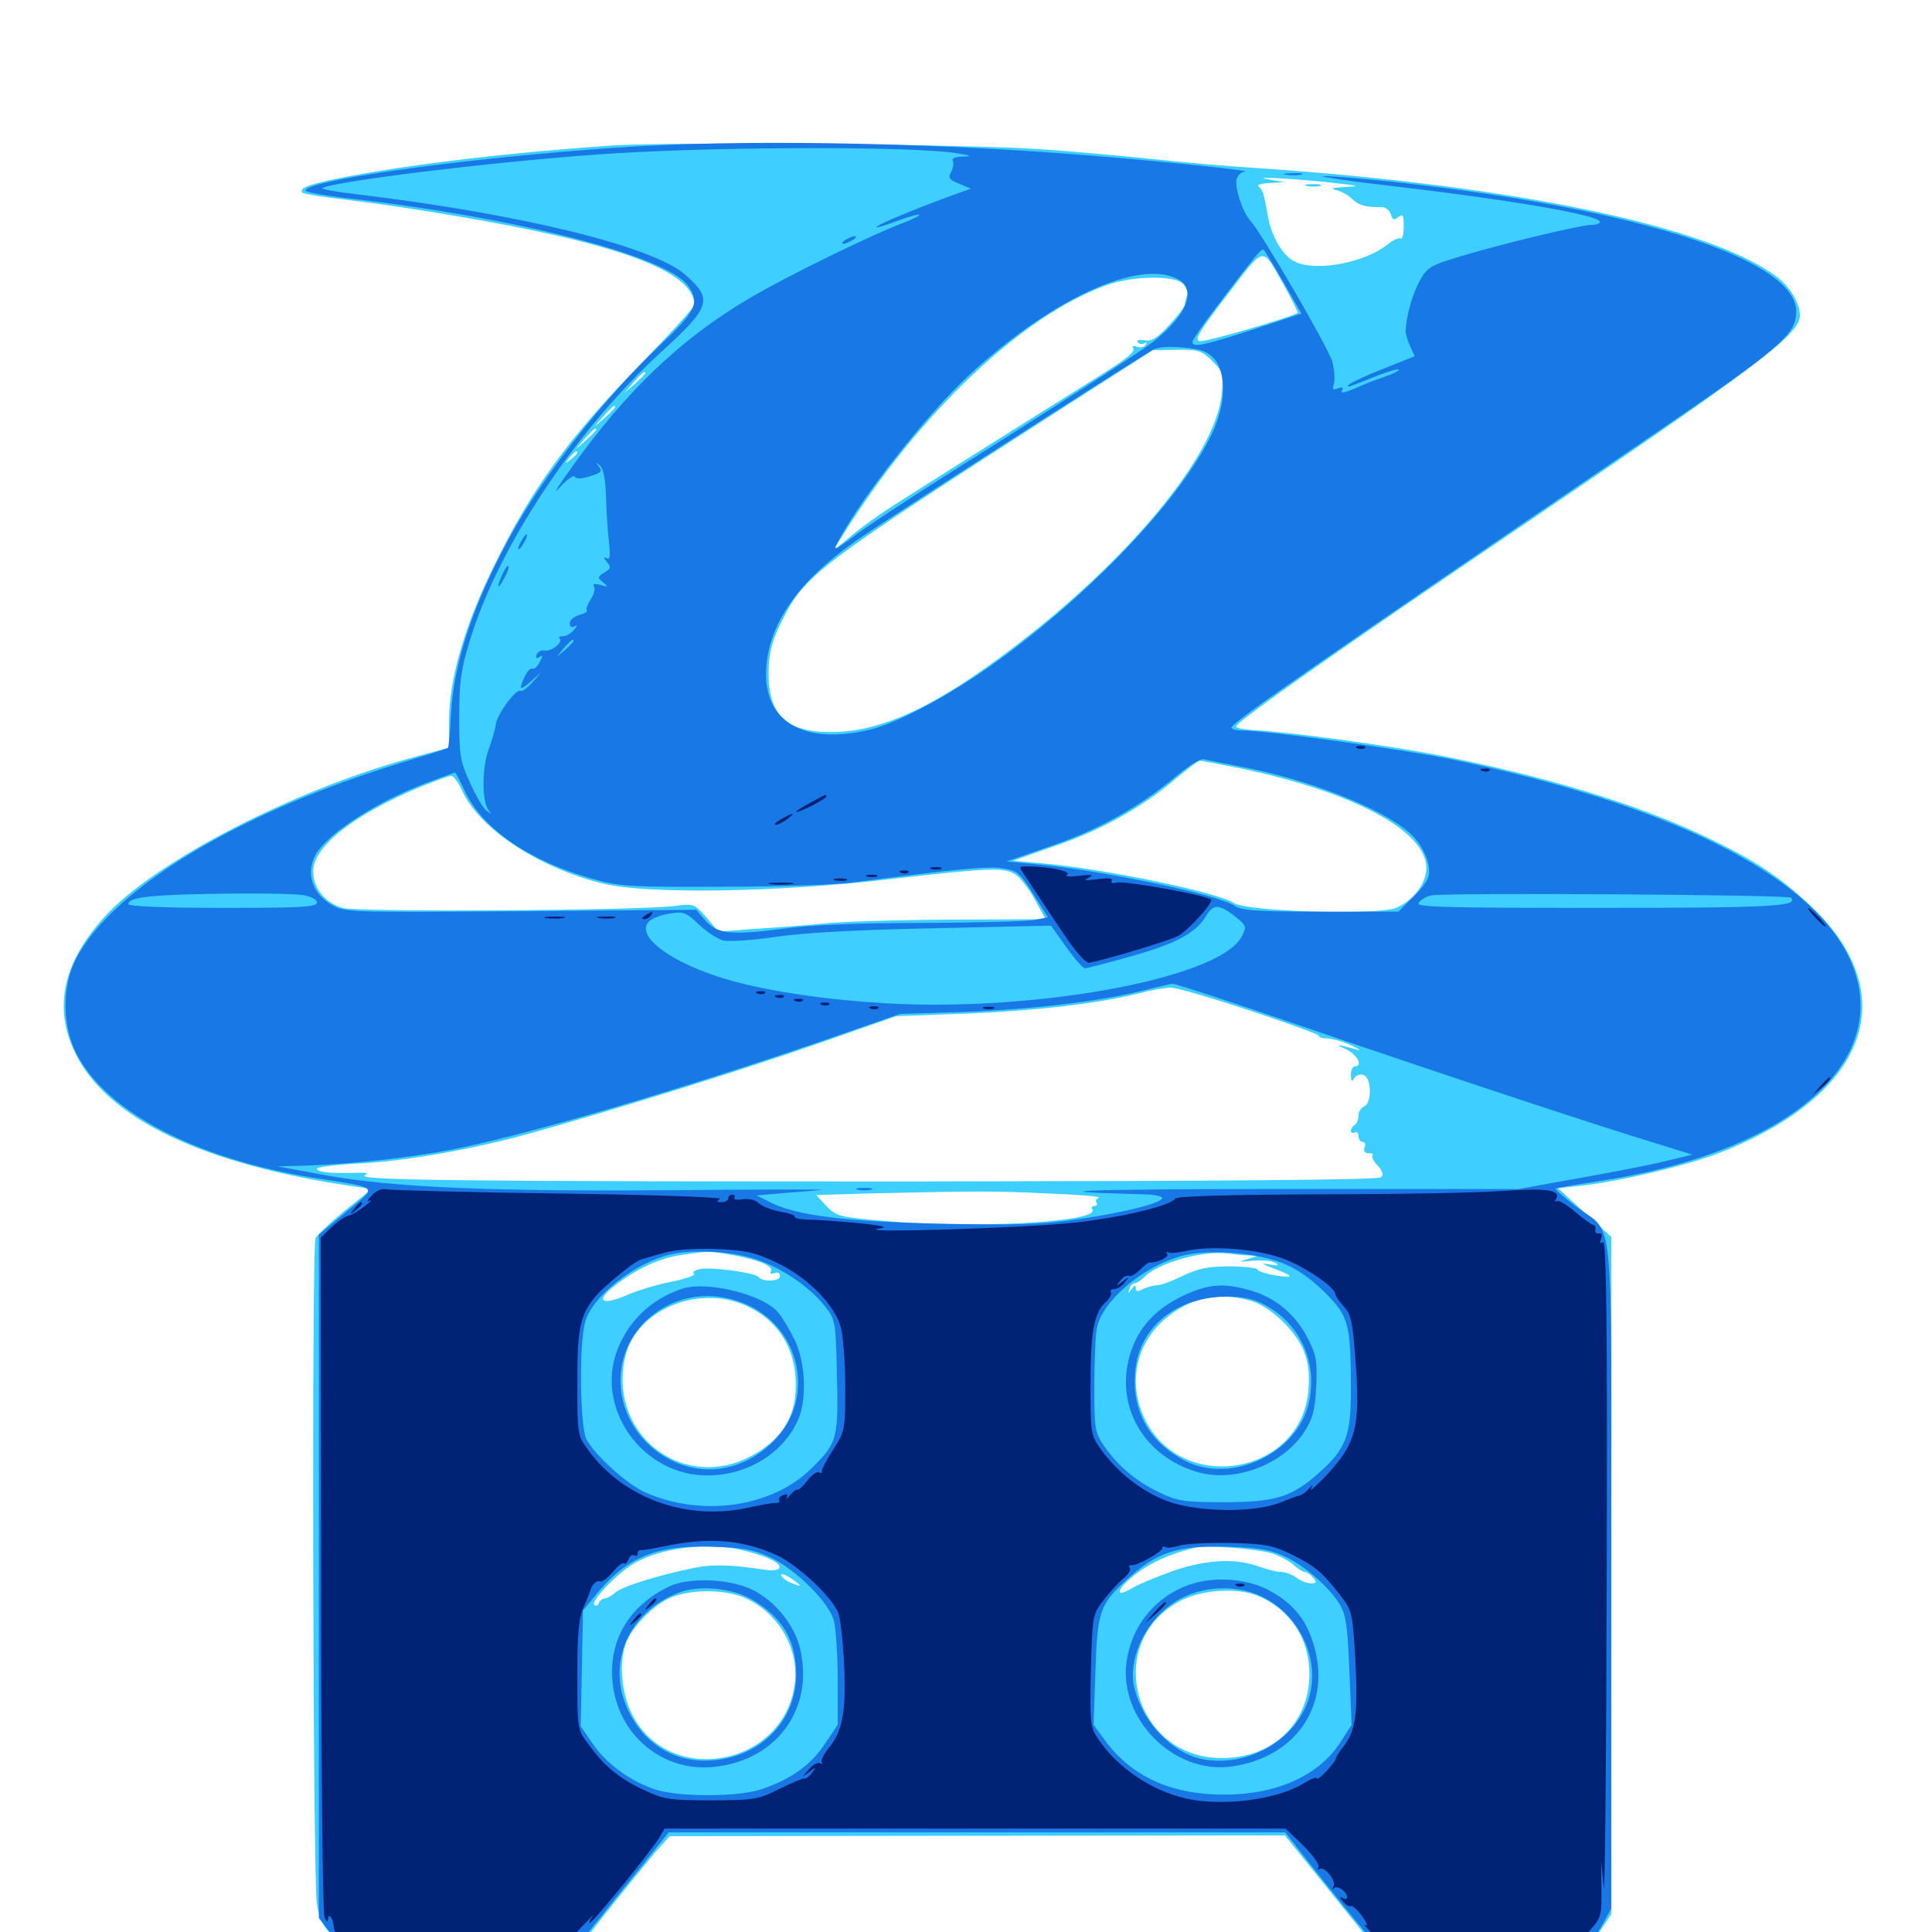 <svg xmlns="http://www.w3.org/2000/svg" viewBox="0 -1000 1000 1000">
	<path fill="#3ccfff" d="M315.43 -924.609C262.5 -920.898 216.602 -915.43 180.664 -908.789C160.547 -904.883 154.102 -902.734 156.641 -900.195C157.031 -899.609 168.555 -897.852 181.836 -896.289C213.672 -892.383 259.375 -884.57 286.133 -878.516C335.156 -867.578 359.375 -855.664 359.375 -842.188C359.375 -841.016 347.656 -828.125 333.398 -813.477C293.75 -772.852 275.195 -747.266 254.688 -705.078C240.234 -675.195 232.422 -648.047 232.422 -626.953V-613.086L210.352 -607.031C151.172 -590.43 83.008 -555.273 56.25 -527.734C32.812 -503.32 26.953 -478.711 39.258 -454.297C55.859 -420.898 105.078 -397.461 181.641 -386.133L192.383 -384.57L178.32 -373.242C170.703 -366.992 163.867 -360.547 163.281 -358.984C161.328 -353.711 161.914 -25.586 164.062 -14.258C165.625 -5.469 167.383 -2.344 175 4.688L183.984 12.891H239.844H295.898L313.867 -10.156C323.828 -22.656 335.352 -36.719 339.258 -41.406L346.68 -49.609L505.859 -49.805L665.039 -50L690.43 -18.555L715.82 13.086L765.039 12.5C819.727 11.914 819.727 11.914 829.688 -2.734L833.984 -9.18V-184.57V-359.766L820.117 -372.461L806.445 -384.961L818.75 -386.328C838.281 -388.477 874.609 -397.07 890.625 -403.516C966.797 -433.398 985.742 -485.156 937.305 -531.055C920.703 -546.68 907.812 -555.078 881.836 -567.383C846.289 -584.18 799.023 -598.438 745.117 -608.984C718.359 -614.258 666.211 -621.289 649.023 -622.07C643.359 -622.461 639.258 -623.242 639.844 -624.219C642.188 -627.93 697.852 -666.992 779.297 -722.07C907.422 -808.789 931.641 -826.758 931.641 -836.523C931.641 -842.969 926.562 -851.562 919.531 -856.836C884.961 -882.812 784.18 -903.906 652.344 -912.891C636.719 -913.867 611.328 -916.016 595.703 -917.773C580.078 -919.336 555.078 -921.68 540.039 -922.656C504.688 -925.391 345.898 -926.758 315.43 -924.609ZM692.383 -905.078C704.102 -903.711 704.102 -903.711 695.312 -903.125C689.844 -902.734 688.281 -902.344 691.211 -901.758C693.75 -901.172 697.656 -899.219 699.805 -897.07C703.516 -893.555 706.641 -892.773 715.234 -892.773C717.188 -892.773 719.141 -891.211 719.922 -889.062C720.703 -886.133 721.68 -885.742 723.828 -887.695C726.172 -889.453 726.562 -888.672 726.562 -882.812C726.562 -878.711 725.781 -875.977 725 -876.562C724.023 -877.148 721.094 -875.781 718.164 -873.438C706.25 -863.867 680.664 -859.18 670.117 -864.648C663.867 -867.578 657.812 -878.125 656.25 -888.281C654.297 -899.609 653.516 -901.953 651.367 -903.516C650.391 -904.297 652.93 -905.078 657.227 -905.273L665.039 -905.664L656.25 -907.227C645.312 -908.984 675.391 -907.227 692.383 -905.078ZM718.359 -901.758C720.117 -902.344 718.164 -902.734 713.867 -902.539C709.57 -902.539 708.008 -902.148 710.547 -901.758C712.891 -901.367 716.406 -901.367 718.359 -901.758ZM733.984 -899.805C735.742 -900.391 734.18 -900.781 730.469 -900.781C726.758 -900.781 725.195 -900.391 727.148 -899.805C728.906 -899.414 732.031 -899.414 733.984 -899.805ZM750.586 -897.852C751.758 -898.438 750.781 -898.828 748.047 -898.828C745.312 -898.828 744.336 -898.438 745.703 -897.852C746.875 -897.461 749.219 -897.461 750.586 -897.852ZM665.43 -850.781C669.141 -843.945 672.07 -838.281 671.68 -838.086C667.578 -835.547 624.023 -822.852 621.094 -823.438C617.969 -823.828 620.117 -827.734 635.156 -847.266C655.469 -873.633 652.734 -873.242 665.43 -850.781ZM612.305 -853.125C614.062 -851.367 615.039 -848.633 614.453 -847.07C613.867 -845.508 613.281 -843.359 613.281 -842.383C613.281 -841.406 609.57 -836.523 605.273 -831.836C599.023 -825 596.094 -823.242 592.578 -823.828C589.844 -824.414 588.281 -824.023 588.867 -822.852C589.648 -821.875 591.016 -821.68 592.188 -822.266C593.555 -823.047 593.75 -822.656 592.969 -821.484C592.188 -820.312 590.234 -819.922 588.477 -820.508C586.523 -821.289 585.742 -820.898 586.523 -819.727C587.695 -817.773 583.008 -814.062 565.039 -802.93C549.023 -792.969 508.008 -767.188 492.188 -757.227C483.008 -751.367 469.922 -743.164 462.891 -738.672C455.859 -734.18 445.898 -727.148 440.625 -722.656L431.055 -714.844L436.523 -723.438C475.977 -786.328 529.102 -836.719 572.656 -852.344C585.938 -857.227 607.812 -857.617 612.305 -853.125ZM627.344 -813.281C632.812 -807.812 633.203 -806.445 632.422 -796.68C630.078 -767.773 591.602 -718.75 536.719 -674.414C489.844 -636.914 458.984 -621.289 430.664 -621.094C406.836 -620.898 397.461 -629.883 397.852 -652.734C398.047 -662.305 399.414 -667.773 404.297 -677.734C416.406 -702.344 420.703 -705.664 549.805 -788.672L596.68 -818.75L608.984 -818.945C620.312 -819.141 621.875 -818.555 627.344 -813.281ZM333.984 -806.836C333.984 -806.445 331.641 -804.102 328.711 -801.367L323.242 -796.68L327.93 -802.148C332.422 -807.031 333.984 -808.398 333.984 -806.836ZM318.359 -789.258C318.359 -788.867 316.016 -786.523 313.086 -783.789L307.617 -779.102L312.305 -784.57C316.797 -789.453 318.359 -790.82 318.359 -789.258ZM308.594 -777.539C308.594 -777.148 306.25 -774.805 303.32 -772.07L297.852 -767.383L302.539 -772.852C307.031 -777.734 308.594 -779.102 308.594 -777.539ZM298.828 -765.625C298.828 -765.234 297.266 -763.672 295.508 -762.305C292.383 -759.766 292.188 -759.961 294.727 -763.086C297.266 -766.211 298.828 -767.188 298.828 -765.625ZM641.797 -602.344C700.195 -590.234 738.281 -569.922 738.281 -550.781C738.281 -542.773 731.445 -533.789 722.656 -530.078C713.281 -526.172 645.117 -528.125 638.672 -532.617C630.273 -538.086 572.461 -550.195 539.648 -553.125L524.414 -554.492L546.484 -562.305C570.117 -570.312 591.992 -582.617 608.984 -597.266C614.844 -602.148 620.117 -606.25 621.094 -606.25C621.875 -606.25 631.25 -604.492 641.797 -602.344ZM239.258 -590.625C248.242 -570.898 279.102 -550.586 312.5 -542.578C335.156 -537.109 402.344 -538.086 460.352 -544.922C513.086 -550.977 519.727 -551.172 525.781 -547.266C528.32 -545.508 532.812 -539.648 535.742 -534.18L541.211 -524.219L496.68 -524.023C472.266 -524.023 441.992 -523.242 429.688 -522.266C417.383 -521.094 399.219 -519.727 389.648 -519.141L371.875 -517.773L365.625 -525.195C359.375 -532.227 358.984 -532.422 349.023 -531.055C329.883 -528.711 185.156 -527.734 177.344 -530.078C168.359 -532.617 162.109 -540.234 162.109 -549.023C162.109 -561.914 183.398 -578.516 217.773 -592.773C225.391 -595.898 232.422 -598.438 233.594 -598.438C234.766 -598.438 237.305 -594.922 239.258 -590.625ZM163.086 -533.984C161.523 -536.328 76.953 -536.328 71.289 -533.984C68.945 -533.008 86.914 -532.227 115.82 -532.227C147.656 -532.031 163.867 -532.617 163.086 -533.984ZM926.562 -534.18C925.195 -536.523 738.867 -536.523 737.5 -534.18C735.742 -531.445 805.859 -529.688 868.164 -531.25C900.781 -532.031 927.148 -533.398 926.562 -534.18ZM646.875 -476.953C666.992 -470.312 683.008 -464.453 682.617 -463.867C682.422 -463.281 684.375 -462.5 687.109 -462.5C690.039 -462.305 695.508 -460.742 699.219 -458.984C702.93 -457.227 704.688 -456.055 703.125 -456.445C701.562 -457.031 698.047 -457.812 695.312 -458.594C691.992 -459.375 692.383 -458.789 696.875 -456.836C702.539 -454.102 705.664 -448.047 701.172 -448.047C700.195 -448.047 699.219 -446.094 699.219 -443.75C699.219 -440.43 699.805 -439.844 700.977 -441.992C701.953 -443.555 704.102 -444.141 705.859 -443.555C709.961 -441.992 710.156 -428.906 706.055 -427.344C704.492 -426.562 703.125 -424.609 703.125 -422.656C703.125 -420.508 702.344 -418.359 701.172 -417.773C700.195 -417.188 699.219 -415.625 699.219 -414.648C699.219 -413.477 700.195 -413.281 701.172 -413.867C702.344 -414.453 703.125 -413.672 703.125 -412.109C703.125 -410.352 704.102 -408.984 705.273 -408.984C706.445 -408.984 707.031 -407.617 706.25 -406.055C705.664 -404.102 706.445 -403.125 708.398 -403.125C710.156 -403.125 711.133 -402.539 710.352 -401.953C709.766 -401.367 710.938 -398.828 713.086 -396.68C715.625 -393.945 716.211 -391.992 714.844 -390.625C713.477 -389.258 632.227 -388.672 473.047 -388.477C235.547 -388.477 182.617 -389.062 189.062 -391.797C191.016 -392.773 189.258 -393.164 184.57 -392.969C171.68 -392.578 164.062 -393.164 164.062 -395.117C164.062 -395.898 174.414 -397.266 187.109 -397.852C209.57 -399.023 244.531 -405.078 273.438 -413.086C315.625 -424.805 382.812 -445.703 420.898 -458.984L463.867 -474.023L500.977 -475.391C537.109 -476.953 567.969 -480.469 589.844 -485.938C595.703 -487.5 602.734 -488.672 605.469 -488.867C608.203 -489.062 626.758 -483.594 646.875 -476.953ZM710.352 -450.781C711.133 -451.367 709.961 -451.953 707.812 -451.758C705.664 -451.758 705.078 -451.172 706.641 -450.586C708.008 -450 709.766 -450.195 710.352 -450.781ZM542.969 -382.227C558.594 -381.641 570.117 -380.664 568.75 -380.078C567.578 -379.688 566.797 -378.516 567.578 -377.539C568.164 -376.562 567.578 -375.781 566.406 -375.781C565.234 -375.781 564.648 -375 565.43 -374.023C569.336 -367.383 504.102 -363.867 456.25 -368.164C434.375 -370.117 432.812 -370.508 427.734 -375.781L422.461 -381.445L448.047 -382.227C506.055 -383.594 515.82 -383.594 542.969 -382.227ZM379.102 -350.391C392.969 -347.852 400.586 -344.531 399.023 -341.992C398.242 -340.82 399.023 -340.43 400.781 -341.016C402.539 -341.797 403.711 -341.016 403.711 -339.453C403.711 -336.719 394.531 -336.328 392.578 -339.062C390.82 -341.211 368.555 -344.336 362.5 -343.164C359.57 -342.578 358.008 -341.406 359.18 -340.82C360.352 -340.039 355.469 -338.281 348.242 -336.719C340.82 -335.352 330.469 -332.227 325 -329.883C311.719 -324.023 307.812 -326.367 317.773 -334.18C328.711 -342.969 341.406 -348.828 352.539 -350.391C366.797 -352.539 367.578 -352.539 379.102 -350.391ZM646.289 -350.195C651.367 -350 651.367 -350 645.508 -348.242C640.625 -346.875 641.211 -346.68 648.438 -347.461C653.32 -347.852 658.594 -347.461 660.156 -346.289C662.305 -344.922 661.523 -344.727 657.227 -345.508C652.539 -346.289 652.734 -345.898 658.984 -343.555C669.922 -339.453 670.117 -338.281 660.156 -339.844C655.273 -340.625 651.172 -341.992 650.781 -342.969C650.391 -343.75 643.75 -344.531 636.133 -344.531C625.195 -344.531 619.922 -343.359 612.305 -339.648C607.031 -337.109 600.977 -334.766 599.023 -334.766C597.07 -334.766 593.75 -333.789 591.602 -332.812C588.867 -331.25 587.891 -331.445 587.891 -333.203C587.891 -334.961 587.305 -334.961 585.742 -332.812C583.984 -330.273 583.789 -330.273 584.57 -332.812C584.961 -334.375 586.133 -335.742 587.305 -335.742C588.281 -335.742 590.625 -337.305 592.578 -339.258C600 -346.484 623.047 -352.93 635.547 -351.172C638.672 -350.781 643.359 -350.195 646.289 -350.195ZM388.086 -323.242C404.883 -314.844 413.281 -298.633 411.719 -278.516C410.547 -264.258 402.734 -253.516 387.891 -245.898C351.758 -227.539 313.477 -259.57 324.023 -299.219C330.664 -323.242 363.867 -335.742 388.086 -323.242ZM647.266 -326.758C657.227 -324.023 670.898 -311.133 675 -300.391C677.344 -294.141 677.93 -288.477 677.148 -279.883C673.242 -236.719 612.305 -226.172 592.773 -265.039C583.594 -283.594 587.695 -304.297 603.125 -317.383C616.016 -328.32 630.664 -331.445 647.266 -326.758ZM385.742 -197.266C398.047 -194.141 404.688 -190.625 403.32 -188.281C402.734 -187.305 399.414 -186.914 395.898 -187.5C379.492 -190.039 369.336 -190.43 360.352 -188.672C341.602 -184.961 322.07 -178.906 318.555 -175.781C316.602 -174.023 314.258 -172.656 313.086 -172.656C311.914 -172.656 310.547 -171.484 309.961 -170.312C309.57 -168.945 308.398 -168.359 307.617 -169.336C305.664 -171.094 318.75 -184.961 327.344 -190.234C341.406 -199.023 367.383 -202.148 385.742 -197.266ZM658.594 -195.898C662.695 -194.531 667.773 -191.797 669.727 -189.844C671.875 -187.891 674.414 -186.328 675.391 -186.328C676.367 -186.328 678.32 -184.961 679.688 -183.398C681.641 -181.055 681.445 -180.469 678.516 -180.469C676.367 -180.469 673.047 -181.836 671.094 -183.398C668.945 -184.961 665.43 -186.328 663.281 -186.328C660.938 -186.328 655.664 -187.695 651.367 -189.258C639.258 -193.555 624.609 -192.773 607.812 -187.109C599.609 -184.18 590.039 -180.273 586.523 -178.32C576.562 -172.266 577.539 -177.148 587.695 -185.156C596.094 -191.406 605.078 -195.508 618.164 -198.828C624.414 -200.391 650.586 -198.438 658.594 -195.898ZM414.062 -179.297C414.062 -178.906 411.914 -179.688 409.18 -180.859C406.445 -182.031 404.297 -183.789 404.297 -184.766C404.297 -185.742 406.445 -184.961 409.18 -183.203C411.914 -181.445 414.062 -179.688 414.062 -179.297ZM385.742 -172.852C403.125 -165.039 413.867 -146.289 411.328 -128.125C405.469 -85.352 345.898 -74.805 326.953 -113.086C321.484 -124.414 320.312 -139.844 324.023 -149.609C326.953 -157.617 338.086 -169.141 346.68 -172.852C357.031 -177.539 375.391 -177.539 385.742 -172.852ZM650.977 -174.023C667.773 -166.992 677.734 -151.953 677.734 -133.594C677.734 -108.203 658.984 -90.039 632.617 -90.039C586.914 -89.844 570.703 -149.414 610.352 -171.094C621.484 -177.148 640.039 -178.516 650.977 -174.023ZM676.367 -903.711C674.414 -904.297 675.977 -904.688 679.688 -904.688C683.398 -904.688 684.961 -904.297 683.203 -903.711C681.25 -903.32 678.125 -903.32 676.367 -903.711Z"/>
	<path fill="#1878e5" d="M333.008 -924.414C256.641 -920.117 158.203 -907.227 158.203 -901.367C158.203 -900.586 167.578 -898.828 179.297 -897.461C267.578 -887.5 345.508 -867.383 356.25 -851.953C362.305 -843.164 360.352 -839.062 341.602 -821.289C312.695 -793.945 282.422 -755.469 264.648 -723.438C245.312 -688.281 234.766 -657.227 233.398 -629.883C233.008 -620.898 232.227 -613.281 231.836 -612.891C231.641 -612.5 220.898 -609.18 208.008 -605.273C124.023 -579.688 58.594 -540.43 39.453 -503.906C32.031 -489.844 32.031 -469.141 39.648 -454.492C55.078 -424.414 101.562 -400.195 162.109 -390.43C197.266 -384.766 195.703 -386.523 179.297 -372.852L165.039 -360.938V-184.18V-7.227L170.312 -0.391C179.492 11.719 182.031 12.109 242.578 10.938L296.68 9.961L321.289 -20.703L346.094 -51.562H505.664H665.234L681.641 -30.664C690.82 -19.141 702.148 -5.078 707.227 0.781L716.211 11.328L764.453 11.133C818.945 11.133 821.289 10.742 829.688 -4.297L833.984 -12.109V-184.961C833.984 -381.836 836.133 -359.766 815.43 -375.781C809.57 -380.273 804.883 -384.375 805.273 -384.766C805.469 -385.156 815.039 -386.719 826.172 -388.477C927.148 -403.32 981.836 -451.953 957.031 -504.492C936.523 -547.656 862.695 -584.18 750 -607.227C724.805 -612.305 655.469 -621.875 643.359 -621.875C639.648 -621.875 636.914 -622.656 637.5 -623.633C640.039 -627.734 679.102 -654.883 849.609 -770.898C922.461 -820.508 929.688 -826.562 929.688 -838.867C929.688 -865.82 846.484 -892.383 719.336 -906.055C704.102 -907.617 688.672 -908.984 685.156 -908.789C681.641 -908.789 696.68 -906.445 718.75 -903.906C781.25 -896.68 828.125 -888.672 828.125 -885.156C828.125 -884.375 826.172 -883.594 823.633 -883.594C818.164 -883.594 775.977 -873.438 754.883 -866.992C740.625 -862.695 738.672 -861.523 734.961 -854.883C731.25 -848.242 727.93 -836.914 727.539 -828.906C727.539 -827.344 728.516 -823.633 729.883 -820.898L732.227 -815.625L716.211 -809.18C707.422 -805.859 699.414 -801.953 698.242 -800.977C696.875 -799.609 697.656 -799.609 700.195 -800.586C702.344 -801.367 708.398 -803.711 713.672 -805.859C718.945 -807.812 723.438 -809.18 724.023 -808.789C724.414 -808.203 721.094 -806.445 716.406 -804.883C711.719 -803.32 704.688 -800.586 700.586 -798.633C695.703 -796.68 693.555 -796.289 694.531 -797.852C695.508 -799.609 694.922 -799.805 692.578 -799.023C689.844 -797.852 689.453 -798.438 690.43 -801.562C691.016 -803.516 690.625 -808.594 689.648 -812.695C687.695 -819.727 653.516 -878.711 647.07 -885.938C642.969 -890.43 639.062 -902.93 640.039 -907.227C640.625 -909.375 642.578 -911.133 644.336 -911.133C649.609 -911.523 602.93 -916.406 563.477 -919.531C484.961 -925.977 395.117 -927.734 333.008 -924.414ZM495.117 -920.703C502.93 -919.531 503.516 -919.141 498.438 -918.945C494.727 -918.945 492.383 -917.969 493.164 -916.797C493.75 -915.82 493.359 -913.281 492.383 -911.133C490.625 -908.008 491.211 -907.031 496.484 -904.883L502.539 -902.344L490.039 -897.852C471.484 -891.016 452.93 -883.203 453.711 -882.422C454.102 -882.031 458.984 -883.594 464.648 -885.742C470.508 -887.891 475.391 -889.258 475.781 -888.867C476.367 -888.477 472.461 -886.523 467.383 -884.57C450.781 -878.32 407.227 -857.031 388.086 -845.703C352.734 -825 324.023 -797.656 295.312 -757.227C288.477 -747.852 285.938 -743.359 289.648 -747.656C293.359 -751.758 296.875 -754.297 297.461 -753.32C298.242 -751.953 300.977 -752.148 305.469 -753.516C311.133 -755.273 311.914 -756.055 309.961 -758.594C308.203 -760.938 308.203 -761.133 310.547 -758.984C312.305 -757.422 313.477 -751.758 313.672 -742.383C313.867 -734.766 314.648 -724.023 315.234 -718.945C316.016 -711.914 315.625 -709.961 313.867 -711.133C312.305 -711.914 312.305 -711.328 314.062 -709.18C316.406 -706.641 316.211 -705.664 312.891 -703.711C309.18 -701.367 309.18 -700.977 312.109 -698.633C315.039 -696.094 314.844 -696.094 310.742 -697.266C307.617 -698.047 306.641 -697.852 307.422 -696.289C308.203 -695.117 307.422 -692.188 305.664 -689.648C304.102 -687.109 303.125 -684.57 303.711 -683.984C304.297 -683.398 302.539 -682.422 299.805 -681.641C297.07 -680.859 294.922 -679.102 294.922 -677.344C294.922 -675.586 295.898 -675 297.461 -675.781C299.023 -676.758 299.023 -676.172 297.07 -674.023C295.703 -672.266 293.164 -670.703 291.406 -670.703C289.844 -670.703 288.867 -670.117 289.648 -669.531C291.602 -667.578 285.547 -662.695 282.031 -663.281C280.273 -663.672 278.32 -662.695 277.734 -661.133C277.148 -659.375 277.734 -658.984 279.297 -659.961C281.055 -661.133 281.055 -660.547 279.297 -657.227C278.125 -654.883 276.367 -653.516 275.586 -653.906C274.805 -654.492 273.047 -652.734 271.68 -650C268.359 -642.773 268.945 -642.188 275 -647.461L280.273 -652.148L275.586 -646.875C273.047 -643.945 270.312 -641.992 269.336 -642.383C267.188 -643.75 257.422 -630.469 256.641 -625.195C256.445 -622.852 254.688 -616.992 252.93 -612.109C249.414 -602.539 249.414 -585.547 252.734 -580.859C254.492 -578.32 254.492 -578.32 251.758 -580.469C250 -581.836 246.094 -588.281 243.164 -595.117C238.086 -606.055 237.695 -609.375 237.695 -628.711C237.695 -646.289 238.477 -653.32 242.969 -667.773C257.617 -716.406 297.461 -776.758 342.188 -817.773C367.969 -841.211 369.141 -845.117 354.688 -857.812C338.086 -872.461 269.531 -889.258 184.961 -899.414C174.414 -900.586 166.211 -902.148 166.797 -902.539C170.312 -906.055 266.211 -917.578 319.336 -920.703C377.734 -924.219 473.633 -924.219 495.117 -920.703ZM664.453 -853.711L673.633 -837.695L648.828 -829.492C622.852 -821.094 617.188 -819.922 617.188 -823.047C617.188 -824.023 623.047 -832.617 630.273 -841.992C650.391 -868.555 653.125 -871.68 654.102 -870.703C654.688 -870.117 659.375 -862.5 664.453 -853.711ZM609.375 -855.664C620.508 -850 613.672 -834.961 593.359 -820.508C586.523 -815.82 567.969 -803.516 551.758 -793.359C535.742 -783.008 507.617 -765.234 489.258 -753.711C471.094 -742.188 451.758 -729.492 446.289 -725.586C431.641 -714.648 430.859 -714.258 433.789 -719.727C445.508 -742.188 479.102 -784.766 501.172 -805.469C543.359 -844.727 588.867 -866.016 609.375 -855.664ZM628.516 -814.258C634.961 -806.641 634.57 -790.43 627.148 -775.195C611.914 -743.359 569.531 -697.656 522.07 -662.109C496.289 -642.578 465.234 -625.586 449.219 -622.07C416.797 -614.648 396.484 -625.977 396.484 -650.977C396.68 -675.586 412.109 -698.438 443.359 -720.312C458.984 -731.25 570.312 -802.734 596.68 -818.945C599.219 -820.312 604.883 -820.898 612.305 -820.117C621.68 -819.336 624.805 -818.164 628.516 -814.258ZM296.875 -668.164C296.875 -667.773 294.922 -665.82 292.578 -663.672L288.086 -659.961L291.797 -664.453C295.312 -668.555 296.875 -669.727 296.875 -668.164ZM642.578 -603.125C677.539 -596.484 714.844 -581.836 729.297 -569.141C736.719 -562.695 741.211 -551.953 739.258 -545.898C738.672 -543.75 734.961 -538.867 730.859 -535.156L723.828 -528.125H683.594C650.781 -528.125 642.773 -528.711 639.258 -531.055C631.055 -536.914 569.727 -549.609 535.938 -552.734L520.898 -554.102L544.531 -562.305C569.336 -570.898 590.039 -582.617 608.789 -598.242C615.039 -603.516 621.289 -607.422 623.047 -607.031C624.609 -606.641 633.398 -604.883 642.578 -603.125ZM241.016 -589.648C250.391 -570.703 273.828 -554.492 306.055 -545.312C320.312 -541.211 325 -540.82 373.047 -541.016C401.562 -541.016 432.812 -541.992 442.383 -543.359C494.922 -550.195 511.328 -551.758 518.75 -550.586C526.367 -549.414 527.734 -548.438 534.766 -537.305L542.383 -525.195L535.352 -523.828C531.445 -523.047 505.469 -522.461 477.539 -522.266C443.555 -522.266 419.336 -521.289 404.297 -519.141C378.125 -515.82 371.094 -516.602 364.844 -523.828L360.352 -529.102L269.141 -528.32C178.32 -527.734 177.93 -527.734 171.094 -532.031C161.328 -537.891 158.203 -548.633 163.477 -557.812C170.312 -569.531 197.656 -586.719 224.805 -596.289C230.664 -598.438 235.547 -600.195 235.547 -600.195C235.742 -600.391 238.281 -595.508 241.016 -589.648ZM156.836 -536.719C161.133 -535.938 164.062 -534.375 164.062 -532.812C164.062 -530.469 155.273 -530.078 115.234 -530.078C84.57 -530.078 66.406 -530.859 66.406 -532.031C66.406 -535.742 79.102 -537.109 121.094 -537.5C136.719 -537.695 152.734 -537.305 156.836 -536.719ZM926.953 -535.352C931.445 -530.859 916.602 -530.078 827.344 -530.078C744.531 -530.078 732.227 -530.469 734.375 -532.812C735.547 -534.375 738.477 -536.133 740.82 -536.523C748.242 -538.086 925.391 -536.914 926.953 -535.352ZM639.844 -525.195C645.312 -520.703 645.312 -520.312 642.578 -515.039C630.469 -492.773 529.297 -475 450.195 -481.25C418.164 -483.594 388.672 -488.672 370.312 -494.922C344.336 -503.711 329.102 -516.211 335.938 -523.047C337.5 -524.609 342.383 -526.562 346.68 -527.148C353.711 -528.32 355.273 -527.734 361.719 -521.484C365.625 -517.773 371.289 -514.062 374.219 -513.281C377.148 -512.5 389.453 -513.281 401.172 -515.039C415.625 -517.188 443.359 -518.75 483.398 -519.531L543.945 -520.898L551.758 -509.961C556.055 -503.906 560.547 -498.828 561.523 -498.828C562.695 -498.828 573.242 -501.562 584.961 -504.883C608.203 -511.328 618.945 -516.992 624.219 -525.781C627.93 -532.227 631.055 -532.227 639.844 -525.195ZM678.125 -467.383C749.609 -442.969 827.93 -416.992 858.398 -407.812L875.977 -402.344L861.328 -398.828C853.32 -396.875 833.008 -392.969 816.406 -390.039L786.133 -384.57H663.086C563.672 -384.57 530.078 -383.398 591.406 -381.836C596.875 -381.836 601.562 -380.859 601.562 -379.883C601.562 -377.344 580.859 -372.07 556.445 -368.75C538.867 -366.211 524.219 -365.82 487.305 -366.602C437.891 -367.578 411.719 -370.898 398.633 -377.734L391.602 -381.25L407.227 -382.617C415.82 -383.203 424.219 -383.984 425.781 -384.18C427.344 -384.375 393.164 -384.375 349.609 -383.984C254.688 -383.203 203.906 -385.352 168.945 -391.602L143.555 -396.289L158.203 -396.68C185.352 -397.656 217.383 -401.367 240.039 -406.25C280.469 -414.844 357.227 -437.695 428.711 -462.305L465.82 -475.195L497.07 -476.172C531.641 -477.344 567.578 -481.445 590.039 -486.914C597.852 -488.867 605.469 -490.625 606.836 -490.82C608.008 -491.016 640.234 -480.469 678.125 -467.383ZM391.211 -348.242C405.078 -343.555 419.531 -333.594 427.344 -323.438C432.422 -316.797 432.617 -315.625 433.203 -287.891C433.984 -255.664 433.398 -253.125 420.508 -240.43C400.195 -219.922 363.672 -214.453 333.984 -227.539C324.414 -231.836 308.008 -246.68 303.516 -255.078C300.195 -261.523 299.609 -304.492 302.93 -315.82C306.445 -328.906 328.32 -346.094 346.484 -350.586C358.789 -353.516 378.711 -352.344 391.211 -348.242ZM663.086 -346.484C671.289 -343.359 677.93 -338.672 685.742 -331.055C698.242 -318.555 699.219 -314.648 699.219 -279.492C699.219 -257.227 696.484 -250 683.398 -238.281C668.945 -225.195 660.547 -222.461 633.789 -222.461C612.305 -222.461 609.375 -223.047 599.609 -227.734C587.695 -233.594 578.32 -241.406 571.094 -252.148C566.797 -258.594 566.406 -260.938 566.406 -281.836C566.406 -294.336 566.992 -307.812 567.578 -311.914C569.922 -325.977 590.625 -343.945 611.133 -349.805C624.219 -353.516 648.828 -351.953 663.086 -346.484ZM398.633 -193.945C411.914 -187.695 428.906 -170.898 431.641 -161.133C432.617 -157.227 433.594 -143.555 433.594 -130.664V-107.227L426.758 -97.07C419.727 -86.523 409.766 -79.297 394.531 -74.023C383.203 -69.922 351.953 -69.727 339.648 -73.633C326.953 -77.539 313.672 -87.109 306.641 -97.656L300.586 -106.445L301.172 -136.328L301.758 -166.406L307.812 -173.828C324.023 -193.75 339.258 -200.391 368.164 -199.414C384.18 -199.023 389.648 -198.047 398.633 -193.945ZM664.258 -194.727C674.805 -190.039 687.695 -178.906 693.359 -169.727C696.68 -164.258 697.461 -158.789 698.438 -135.156L699.609 -107.227L693.555 -97.852C682.422 -80.859 660.742 -71.094 633.594 -71.094C606.25 -71.094 585.742 -80.469 572.07 -99.023L566.016 -107.227L566.992 -134.766C567.969 -165.82 569.336 -169.531 582.617 -181.836C598.633 -196.68 609.18 -200.195 635.742 -199.414C650.391 -199.023 657.422 -197.852 664.258 -194.727ZM437.5 -875.781C435.938 -874.805 435.547 -873.828 436.523 -873.828C437.695 -873.828 439.844 -874.805 441.406 -875.781C442.969 -876.758 443.555 -877.734 442.383 -877.734C441.406 -877.734 439.062 -876.758 437.5 -875.781ZM269.531 -719.531C268.359 -717.383 267.969 -715.625 268.359 -715.625C268.945 -715.625 270.312 -717.383 271.484 -719.531C272.656 -721.68 273.047 -723.438 272.656 -723.438C272.07 -723.438 270.703 -721.68 269.531 -719.531ZM260.156 -702.93C256.836 -695.703 257.422 -694.141 260.938 -700.586C262.695 -703.711 263.672 -706.641 263.086 -707.031C262.695 -707.422 261.328 -705.664 260.156 -702.93ZM443.945 -384.18C441.992 -384.766 443.555 -385.156 447.266 -385.156C450.977 -385.156 452.539 -384.766 450.781 -384.18C448.828 -383.789 445.703 -383.789 443.945 -384.18ZM353.32 -333.008C337.109 -327.734 324.805 -316.016 319.141 -300.195C308.398 -269.922 333.203 -236.133 366.211 -236.328C387.109 -236.328 406.055 -248.242 413.281 -265.625C417.773 -276.172 416.797 -295.117 411.328 -306.445C408.594 -311.914 404.883 -318.164 402.93 -320.508C395.312 -329.883 366.211 -337.109 353.32 -333.008ZM388.477 -323.828C414.062 -311.133 421.094 -277.93 402.93 -256.836C389.062 -240.625 368.164 -235.156 350 -242.969C321.289 -255.273 311.914 -290.43 331.445 -313.281C345.508 -329.492 368.359 -333.789 388.477 -323.828ZM612.305 -329.297C597.656 -322.266 588.867 -312.5 584.766 -298.438C577.148 -272.07 591.992 -246.289 619.727 -238.086C639.062 -232.422 664.062 -241.797 675.195 -258.984C679.492 -265.82 680.664 -270.117 681.25 -282.227C681.836 -295.117 681.445 -298.242 677.148 -306.836C670.703 -319.531 660.742 -327.93 648.047 -331.836C633.594 -336.133 625.586 -335.547 612.305 -329.297ZM650.977 -326.367C671.484 -317.578 682.422 -296.484 677.539 -274.219C671.875 -247.852 637.305 -231.445 613.281 -243.945C596.289 -252.734 587.305 -266.992 587.305 -284.961C587.109 -302.734 596.094 -316.797 612.109 -324.219C623.633 -329.492 640.82 -330.469 650.977 -326.367ZM346.484 -178.906C325.977 -169.141 315.234 -151.562 316.992 -130.273C319.141 -102.344 342.969 -82.227 370.312 -85.547C402.539 -89.258 421.484 -116.016 414.062 -146.875C411.328 -158.594 401.367 -171.094 389.844 -176.953C378.32 -182.812 357.031 -183.789 346.484 -178.906ZM389.258 -172.07C405.273 -162.695 412.109 -150.781 412.109 -133.203C411.914 -107.617 391.602 -88.672 364.453 -88.672C347.461 -88.672 332.617 -98.438 325 -115.039C313.672 -139.062 325.391 -165.82 351.172 -175.586C361.719 -179.688 378.906 -178.125 389.258 -172.07ZM614.844 -179.492C598.633 -173.438 587.109 -160.156 583.594 -142.773C577.148 -112.109 606.836 -81.055 637.891 -85.742C670.117 -90.43 688.281 -116.211 680.664 -146.094C676.953 -160.938 669.727 -170.117 656.25 -177.148C644.531 -183.203 627.539 -184.18 614.844 -179.492ZM653.125 -173.633C670.703 -165.234 681.641 -145.117 678.711 -126.562C675.195 -102.344 648.242 -84.57 622.461 -89.453C606.836 -92.383 591.211 -108.789 587.109 -126.562C583.789 -140.43 591.797 -158.984 605.664 -169.141C618.555 -178.906 638.281 -180.664 653.125 -173.633ZM665.625 -909.57C663.086 -909.961 664.648 -910.352 668.945 -910.352C673.242 -910.547 675.195 -910.156 673.438 -909.57C671.484 -909.18 667.969 -909.18 665.625 -909.57Z"/>
	<path fill="#002274" d="M702.734 -612.695C701.172 -613.281 701.758 -613.867 703.906 -613.867C706.055 -614.062 707.227 -613.477 706.445 -612.891C705.859 -612.305 704.102 -612.109 702.734 -612.695ZM767.188 -600.977C765.625 -601.562 766.211 -602.148 768.359 -602.148C770.508 -602.344 771.68 -601.758 770.898 -601.172C770.312 -600.586 768.555 -600.391 767.188 -600.977ZM419.531 -584.57C415.43 -582.422 412.109 -580.273 412.109 -579.883C412.109 -579.297 415.625 -580.664 419.922 -582.812C424.219 -584.961 427.734 -587.305 427.734 -587.695C427.734 -589.062 427.734 -589.062 419.531 -584.57ZM404.297 -575.977C401.562 -574.414 400.391 -573.242 401.562 -573.047C402.539 -573.047 405.273 -574.414 407.422 -575.977C412.109 -579.492 410.547 -579.688 404.297 -575.977ZM482.031 -550.195C480.664 -550.781 481.641 -551.172 484.375 -551.172C487.109 -551.172 488.086 -550.781 486.914 -550.195C485.547 -549.805 483.203 -549.805 482.031 -550.195ZM530.859 -546.289C532.812 -543.164 540.43 -531.836 547.656 -520.898C556.836 -507.031 561.914 -501.172 564.062 -501.758C573.438 -503.516 604.883 -513.086 609.57 -515.43C614.648 -518.164 626.953 -531.445 626.953 -534.18C626.953 -536.133 582.227 -544.336 577.93 -543.164C575.781 -542.578 574.805 -542.969 575.391 -544.141C576.172 -545.508 573.633 -545.703 568.164 -544.922C561.719 -544.141 560.547 -544.336 563.477 -545.703C566.406 -547.266 565.234 -547.461 558.594 -546.68C553.32 -546.094 550.781 -546.289 552.344 -547.266C554.883 -549.023 542.578 -551.562 531.836 -551.562C527.148 -551.562 527.148 -551.562 530.859 -546.289ZM466.406 -548.242C464.844 -548.828 465.43 -549.414 467.578 -549.414C469.727 -549.609 470.898 -549.023 470.117 -548.438C469.531 -547.852 467.773 -547.656 466.406 -548.242ZM448.828 -546.289C447.461 -546.875 448.438 -547.266 451.172 -547.266C453.906 -547.266 454.883 -546.875 453.711 -546.289C452.344 -545.898 450 -545.898 448.828 -546.289ZM432.227 -544.336C430.273 -544.922 431.445 -545.312 434.57 -545.312C437.891 -545.312 439.258 -544.922 438.086 -544.336C436.719 -543.945 433.984 -543.945 432.227 -544.336ZM399.023 -542.383C395.898 -542.773 398.438 -543.164 404.297 -543.164C410.156 -543.164 412.695 -542.773 409.766 -542.383C406.641 -541.992 401.953 -541.992 399.023 -542.383ZM939.453 -525.195C941.992 -522.461 944.531 -520.312 944.922 -520.312C945.508 -520.312 943.945 -522.461 941.406 -525.195C938.867 -527.93 936.328 -530.078 935.938 -530.078C935.352 -530.078 936.914 -527.93 939.453 -525.195ZM333.984 -526.172C332.227 -525 332.031 -524.219 333.398 -524.219C334.57 -524.219 336.328 -525.195 336.914 -526.172C338.477 -528.516 337.695 -528.516 333.984 -526.172ZM282.812 -524.805C280.273 -525.195 282.227 -525.586 287.109 -525.586C291.992 -525.586 293.945 -525.195 291.602 -524.805C289.062 -524.414 285.156 -524.414 282.812 -524.805ZM310.156 -524.805C307.617 -525.195 309.18 -525.586 313.477 -525.586C317.773 -525.781 319.727 -525.391 317.969 -524.805C316.016 -524.414 312.5 -524.414 310.156 -524.805ZM392.188 -485.742C390.625 -486.328 391.211 -486.914 393.359 -486.914C395.508 -487.109 396.68 -486.523 395.898 -485.938C395.312 -485.352 393.555 -485.156 392.188 -485.742ZM401.953 -483.789C400.391 -484.375 400.977 -484.961 403.125 -484.961C405.273 -485.156 406.445 -484.57 405.664 -483.984C405.078 -483.398 403.32 -483.203 401.953 -483.789ZM411.719 -481.836C410.156 -482.422 410.742 -483.008 412.891 -483.008C415.039 -483.203 416.211 -482.617 415.43 -482.031C414.844 -481.445 413.086 -481.25 411.719 -481.836ZM425.391 -479.883C423.828 -480.469 424.414 -481.055 426.562 -481.055C428.711 -481.25 429.883 -480.664 429.102 -480.078C428.516 -479.492 426.758 -479.297 425.391 -479.883ZM450.781 -477.93C449.219 -478.516 449.805 -479.102 451.953 -479.102C454.102 -479.297 455.273 -478.711 454.492 -478.125C453.906 -477.539 452.148 -477.344 450.781 -477.93ZM509.375 -477.93C508.008 -478.516 508.984 -478.906 511.719 -478.906C514.453 -478.906 515.43 -478.516 514.258 -477.93C512.891 -477.539 510.547 -477.539 509.375 -477.93ZM942.188 -437.891L938.477 -433.398L942.969 -437.109C947.07 -440.625 948.242 -442.188 946.68 -442.188C946.289 -442.188 944.336 -440.234 942.188 -437.891ZM192.383 -381.25C190.039 -378.711 189.648 -377.734 191.406 -378.516C192.969 -379.297 191.797 -377.93 188.672 -375.586C185.352 -373.047 181.641 -370.898 180.078 -370.703C178.516 -370.312 174.805 -367.773 171.68 -364.844L166.016 -359.375L166.211 -185.547C166.211 -89.844 166.992 -9.766 167.969 -7.617C168.945 -5.273 169.727 -4.883 169.727 -6.445C169.922 -10.547 172.461 -7.227 172.852 -2.344C173.047 0 174.609 1.953 176.758 2.344C178.516 2.539 181.25 3.906 182.422 5.273C183.984 7.031 183.789 7.227 181.641 6.25C180.078 5.469 180.469 6.25 182.617 8.008C185.547 10.352 188.672 10.938 195.312 9.961C200.195 9.18 223.828 8.203 248.047 7.812L291.992 7.227L300.586 -2.148C305.469 -7.227 308.203 -9.961 306.836 -8.203C305.273 -6.25 304.688 -4.688 305.273 -4.688C306.836 -4.688 338.867 -44.141 341.602 -49.414L343.945 -53.516H504.688H665.43L674.609 -44.727C679.688 -39.648 683.203 -34.766 682.422 -33.594C681.641 -32.422 681.836 -32.031 683.008 -32.617C685.547 -34.18 691.797 -26.562 690.234 -23.633C689.453 -22.266 689.453 -21.875 690.43 -22.656C692.188 -24.414 697.266 -20.898 697.266 -17.969C697.266 -16.992 696.094 -16.797 694.922 -17.578C693.164 -18.555 693.164 -18.164 695.117 -15.82C696.484 -14.062 698.438 -12.891 699.219 -13.477C700 -13.867 702.539 -11.523 705.078 -8.203C707.422 -4.883 708.203 -2.734 706.836 -3.516C705.273 -4.297 707.617 -1.758 711.914 2.148C716.211 6.055 718.555 8.789 716.992 7.812C715.234 6.836 714.648 7.227 715.625 8.594C716.406 9.961 720.703 10.938 725.195 10.938C731.25 10.938 732.617 10.352 730.469 8.984C728.516 7.617 736.328 7.031 755.469 7.227C772.852 7.227 783.203 8.203 783.203 9.375C783.203 12.305 811.133 10.352 812.109 7.422C812.5 6.055 813.867 5.078 815.234 5.078C816.602 5.078 820.312 2.148 823.438 -1.367C828.711 -7.422 829.102 -8.984 828.906 -22.461L828.711 -36.914L830.078 -23.242C830.664 -15.82 831.445 -88.086 831.641 -183.984C832.031 -316.797 831.445 -358.008 829.688 -357.031C828.125 -356.055 827.93 -356.641 828.711 -358.789C829.492 -360.742 829.102 -361.914 827.539 -361.523C826.172 -361.328 825.391 -362.305 825.781 -363.672C825.977 -364.844 825.586 -366.016 824.609 -366.016C823.828 -366.016 819.727 -368.945 815.43 -372.656C811.133 -376.367 806.836 -378.906 805.859 -378.32C804.883 -377.734 804.688 -378.125 805.273 -379.102C808.398 -383.984 801.367 -385.156 778.32 -383.594C765.43 -382.617 722.266 -381.836 682.227 -381.836C637.5 -381.641 609.18 -380.859 608.398 -379.688C606.055 -375.977 582.031 -370.117 556.445 -367.188C532.422 -364.453 439.453 -361.523 455.078 -364.062C460.156 -364.844 457.227 -365.625 443.359 -366.992C433.203 -367.969 421.68 -368.75 417.578 -368.75C413.672 -368.945 410.938 -369.531 411.328 -370.312C411.719 -370.898 408.398 -372.07 403.906 -372.852C399.414 -373.633 394.531 -375.586 392.773 -377.148C391.211 -378.906 387.695 -379.688 384.57 -379.297C381.641 -378.711 379.492 -379.102 380.078 -380.078C380.664 -380.859 380.078 -381.641 379.102 -381.641C377.93 -381.641 376.953 -380.859 376.953 -379.688C376.953 -378.711 375.391 -377.734 373.633 -377.734C370.898 -377.734 370.703 -378.125 372.656 -379.492C374.023 -380.273 336.719 -381.641 289.648 -382.227C242.578 -382.812 202.344 -383.984 200.195 -384.375C197.852 -384.961 194.727 -383.789 192.383 -381.25ZM230.078 -380.273C233.008 -380.664 230.469 -381.055 224.609 -381.055C218.75 -381.055 216.211 -380.664 219.336 -380.273C222.266 -379.883 226.953 -379.883 230.078 -380.273ZM781.836 -380.273C783.008 -380.859 781.641 -381.25 778.32 -381.25C775.195 -381.25 774.023 -380.859 775.977 -380.273C777.734 -379.883 780.469 -379.883 781.836 -380.273ZM308.008 -378.516C308.789 -379.102 307.617 -379.688 305.469 -379.492C303.32 -379.492 302.734 -378.906 304.297 -378.32C305.664 -377.734 307.422 -377.93 308.008 -378.516ZM323.828 -378.32C325.586 -378.906 324.023 -379.297 320.312 -379.297C316.602 -379.297 315.039 -378.906 316.992 -378.32C318.75 -377.93 321.875 -377.93 323.828 -378.32ZM436.914 -364.844C437.695 -365.43 436.523 -366.016 434.375 -365.82C432.227 -365.82 431.641 -365.234 433.203 -364.648C434.57 -364.062 436.328 -364.258 436.914 -364.844ZM505.469 -360.742C508.398 -361.133 505.859 -361.523 500 -361.523C494.141 -361.523 491.602 -361.133 494.727 -360.742C497.656 -360.352 502.344 -360.352 505.469 -360.742ZM401.172 -346.875C417.969 -339.062 432.227 -324.609 435.352 -312.5C436.523 -307.617 437.5 -293.75 437.5 -281.641C437.5 -259.961 437.305 -259.18 431.25 -249.609C427.734 -244.336 425.195 -239.258 425.391 -238.477C425.586 -237.5 425 -237.305 424.023 -237.891C423.047 -238.672 420.312 -236.719 417.969 -233.789C415.625 -230.664 413.281 -228.516 412.695 -228.906C412.109 -229.297 410.547 -227.93 408.789 -225.977C407.227 -224.023 406.445 -223.633 407.227 -224.805C408.008 -226.562 407.422 -226.953 405.469 -226.172C403.711 -225.586 402.734 -224.219 403.32 -223.438C403.906 -222.656 403.125 -222.07 401.758 -222.07C400.586 -222.266 394.141 -221.094 387.695 -219.727C355.664 -212.5 322.656 -224.414 304.492 -249.414C298.828 -257.227 298.828 -257.617 298.828 -284.57C298.828 -320.703 300.391 -324.414 325.391 -344.141C327.734 -345.898 330.859 -347.852 332.227 -348.242C333.789 -348.633 338.867 -350.195 343.75 -351.562C349.219 -353.125 359.18 -353.906 370.312 -353.516C385.547 -352.93 390.234 -351.953 401.172 -346.875ZM665.43 -348.047C677.344 -343.164 691.016 -333.594 691.211 -330.078C691.406 -328.906 693.359 -326.172 695.703 -323.633C699.219 -319.922 700.195 -315.625 701.562 -296.289C704.297 -261.328 701.953 -252.734 686.133 -235.938C681.055 -230.664 677.734 -227.734 678.516 -229.297C679.883 -231.836 679.688 -231.836 677.344 -229.297C675.977 -227.734 673.828 -226.172 672.852 -225.977C671.68 -225.781 666.992 -224.023 662.109 -222.07C648.242 -216.797 619.336 -217.383 604.102 -223.047C590.82 -228.125 578.711 -237.695 570.117 -249.414C564.648 -257.031 564.453 -257.812 564.453 -282.812C564.453 -310.547 566.211 -320.508 572.266 -325.977C574.414 -327.93 575.586 -330.273 575 -331.055C574.414 -332.031 575.195 -332.812 576.758 -332.812C578.32 -332.812 580.859 -334.375 582.227 -336.328C584.766 -339.453 584.766 -339.453 581.055 -336.719C577.344 -333.984 577.344 -333.984 579.883 -337.109C581.25 -339.062 583.203 -340.039 584.18 -339.648C584.961 -339.062 587.5 -340.234 589.844 -342.578C591.992 -344.727 594.141 -346.484 594.727 -346.484C599.023 -346.289 605.273 -349.219 604.102 -350.977C603.516 -351.953 603.711 -352.539 604.688 -351.758C605.664 -351.172 609.57 -351.562 613.281 -352.344C626.172 -355.664 652.148 -353.516 665.43 -348.047ZM401.953 -195.117C412.891 -190.039 430.664 -173.438 433.984 -165.039C434.961 -162.305 436.328 -150.391 436.914 -138.477C438.086 -114.258 436.133 -103.711 428.711 -94.922C426.172 -91.797 424.609 -88.477 425.391 -87.695C426.172 -86.719 425.781 -86.719 424.609 -87.305C423.438 -88.086 420.703 -86.719 418.75 -84.18C415.039 -80.078 415.039 -80.078 418.945 -82.812C422.461 -85.547 422.656 -85.547 420.312 -82.422C418.75 -80.469 416.992 -79.102 416.406 -79.492C415.625 -79.688 409.766 -77.148 403.32 -74.023C392.383 -68.555 390.234 -68.164 368.164 -68.164C346.484 -68.164 343.75 -68.555 333.008 -73.633C320.312 -79.688 313.086 -85.547 304.492 -97.266C298.828 -104.883 298.828 -105.078 298.828 -133.008C298.828 -154.883 299.609 -162.695 302.148 -168.359C303.906 -172.266 305.469 -175.977 305.469 -176.562C306.055 -179.492 308.984 -182.422 310.547 -181.445C311.328 -180.859 314.258 -183.008 316.992 -186.133C319.727 -189.453 322.266 -191.406 323.047 -190.82C323.633 -190.234 324.609 -191.211 325.391 -192.969C325.977 -194.727 327.344 -195.508 328.32 -194.922C329.297 -194.336 330.078 -194.922 330.078 -195.898C330.078 -197.07 330.664 -197.852 331.641 -197.656C332.422 -197.461 337.891 -198.438 343.75 -199.609C366.797 -204.492 384.18 -203.125 401.953 -195.117ZM667.969 -195.703C680.273 -189.648 683.984 -186.719 693.359 -174.805C700 -166.211 700 -165.82 701.562 -140.625C702.93 -113.281 701.758 -104.102 695.312 -95.898C693.164 -93.164 691.406 -90.43 691.406 -89.648C691.406 -89.062 689.258 -86.133 686.523 -83.203C683.789 -80.273 681.641 -78.711 681.641 -79.492C681.641 -80.469 678.711 -79.297 675.195 -77.148C660.938 -68.359 632.812 -64.844 613.672 -69.141C595.508 -73.438 578.516 -84.961 568.359 -100C564.258 -106.055 564.062 -108.008 564.648 -135.352C565.43 -163.867 565.43 -164.258 571.289 -171.875C574.414 -175.977 579.102 -181.055 581.445 -183.008C583.984 -184.961 585.547 -187.5 584.766 -188.477C584.18 -189.453 584.375 -190.039 585.352 -189.844C587.695 -189.062 601.562 -196.68 601.562 -198.633C601.562 -199.414 602.344 -199.805 603.125 -199.219C604.102 -198.633 607.422 -199.023 610.547 -200C613.672 -200.977 625.391 -201.562 636.719 -201.367C654.297 -200.977 658.789 -200.195 667.969 -195.703ZM335.742 -169.336C333.203 -166.211 333.398 -166.016 336.523 -168.555C339.648 -171.094 340.625 -172.656 339.062 -172.656C338.672 -172.656 337.109 -171.094 335.742 -169.336ZM327.93 -161.523C325.391 -158.398 325.586 -158.203 328.711 -160.742C331.836 -163.281 332.812 -164.844 331.25 -164.844C330.859 -164.844 329.297 -163.281 327.93 -161.523ZM640.234 -179.102C638.672 -179.688 639.258 -180.273 641.406 -180.273C643.555 -180.469 644.727 -179.883 643.945 -179.297C643.359 -178.711 641.602 -178.516 640.234 -179.102ZM597.461 -165.43L592.773 -159.961L598.242 -164.648C603.125 -169.141 604.492 -170.703 602.93 -170.703C602.539 -170.703 600.195 -168.359 597.461 -165.43ZM183.398 -374.414C180.859 -371.289 181.055 -371.094 184.18 -373.633C187.305 -376.172 188.281 -377.734 186.719 -377.734C186.328 -377.734 184.766 -376.172 183.398 -374.414Z"/>
</svg>